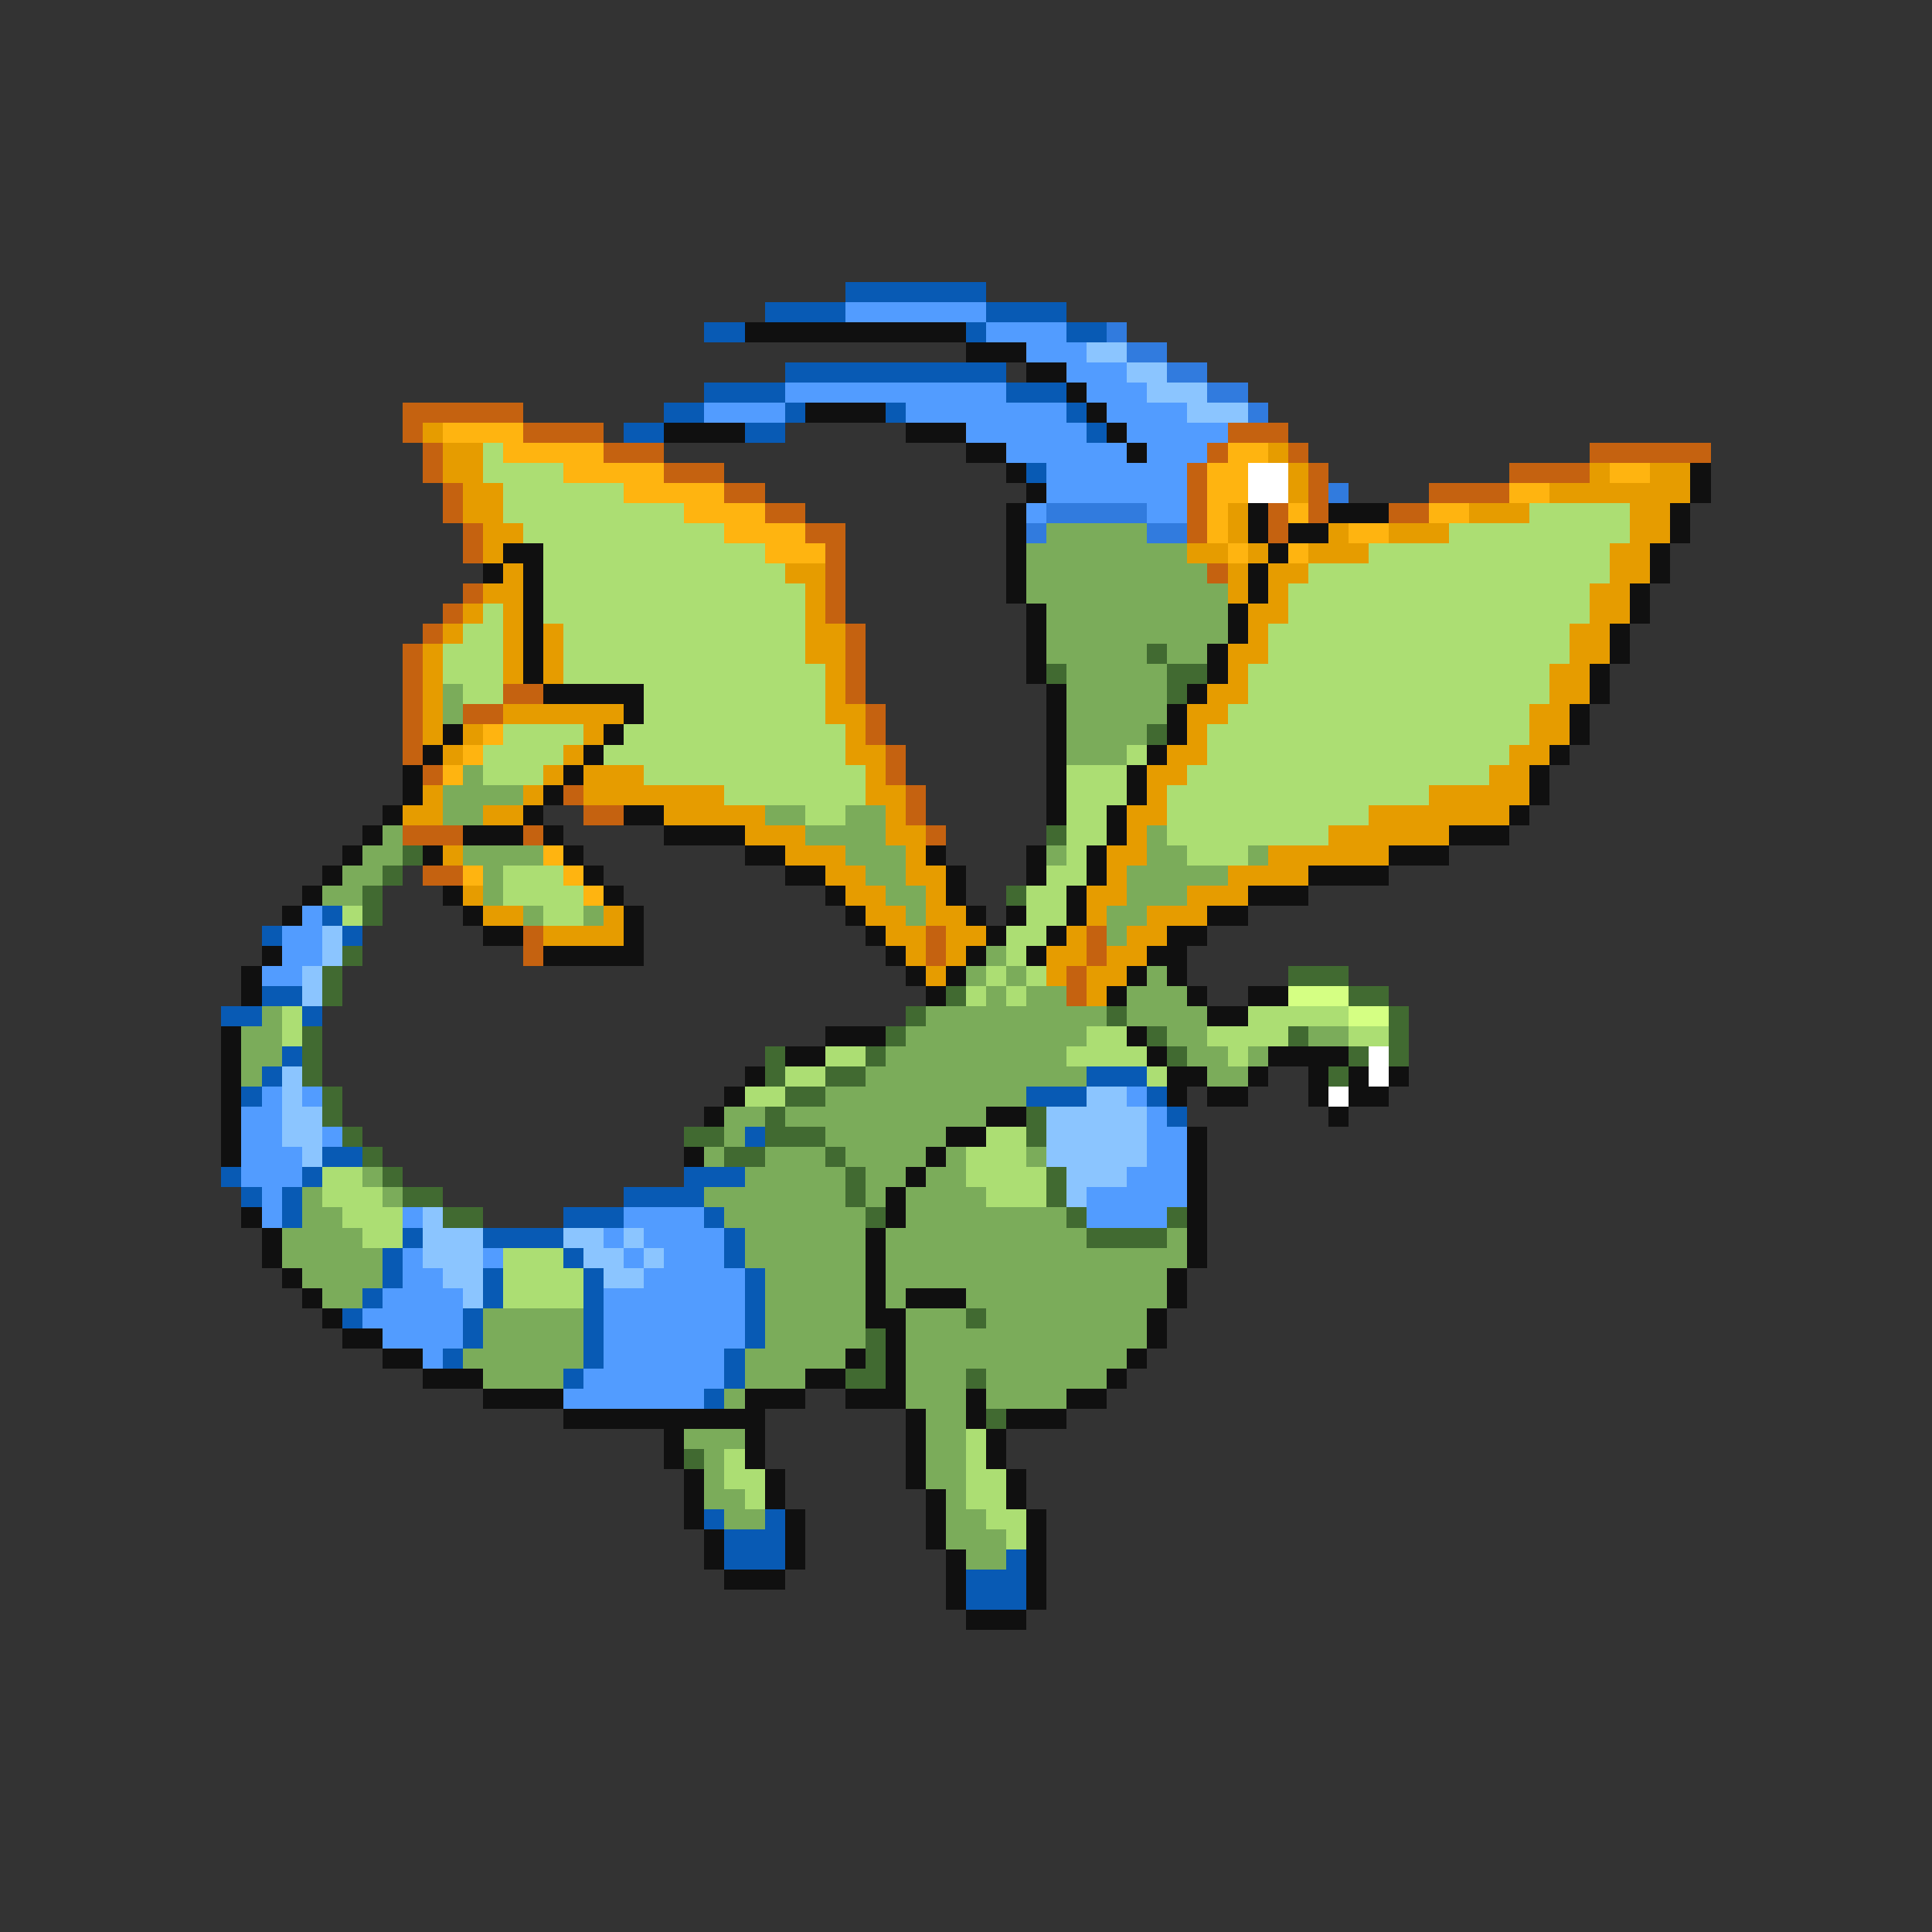 <svg xmlns="http://www.w3.org/2000/svg" viewBox="0 -0.5 96 96" shape-rendering="crispEdges">
<rect x="0" y="-0.5" width="96" height="96" fill="#333333" stroke="none"/>
<path stroke="#085ab4" d="M42 14h7M38 15h4M49 15h4M35 16h2M48 16h1M53 16h2M39 18h11M35 19h4M50 19h3M33 20h2M39 20h1M44 20h1M53 20h1M31 21h2M37 21h2M54 21h1M51 23h1M16 45h1M13 46h1M17 46h1M13 49h2M11 50h2M15 50h1M14 52h1M13 53h1M54 53h3M12 54h1M51 54h3M57 54h1M58 55h1M37 56h1M16 57h2M11 58h1M15 58h1M34 58h3M12 59h1M14 59h1M31 59h4M14 60h1M28 60h3M35 60h1M20 61h1M24 61h4M36 61h1M19 62h1M28 62h1M36 62h1M19 63h1M24 63h1M29 63h1M37 63h1M18 64h1M24 64h1M29 64h1M37 64h1M17 65h1M23 65h1M29 65h1M37 65h1M23 66h1M29 66h1M37 66h1M22 67h1M29 67h1M36 67h1M28 68h1M36 68h1M35 69h1M35 75h1M38 75h1M36 76h3M36 77h3M50 77h1M48 78h3M48 79h3" />
<path stroke="#529cff" d="M42 15h7M49 16h4M51 17h3M53 18h3M39 19h11M54 19h3M35 20h4M45 20h8M55 20h4M48 21h6M56 21h5M50 22h6M57 22h3M52 23h7M52 24h7M51 25h1M57 25h2M15 45h1M14 46h2M14 47h2M13 48h2M13 54h1M15 54h1M56 54h1M12 55h2M57 55h1M12 56h2M16 56h1M57 56h2M12 57h3M57 57h2M12 58h3M56 58h3M13 59h1M54 59h5M13 60h1M20 60h1M31 60h4M54 60h4M30 61h1M32 61h4M20 62h1M24 62h1M31 62h1M33 62h3M20 63h2M32 63h5M19 64h4M30 64h7M18 65h5M30 65h7M19 66h4M30 66h7M21 67h1M30 67h6M29 68h7M28 69h7" />
<path stroke="#101010" d="M37 16h11M48 17h3M51 18h2M53 19h1M40 20h4M54 20h1M33 21h4M45 21h3M55 21h1M48 22h2M56 22h1M50 23h1M84 23h1M51 24h1M84 24h1M50 25h1M62 25h1M66 25h3M83 25h1M50 26h1M62 26h1M64 26h2M83 26h1M25 27h2M50 27h1M63 27h1M82 27h1M24 28h1M26 28h1M50 28h1M62 28h1M82 28h1M26 29h1M50 29h1M62 29h1M81 29h1M26 30h1M51 30h1M61 30h1M81 30h1M26 31h1M51 31h1M61 31h1M80 31h1M26 32h1M51 32h1M60 32h1M80 32h1M26 33h1M51 33h1M60 33h1M79 33h1M27 34h5M52 34h1M59 34h1M79 34h1M31 35h1M52 35h1M58 35h1M78 35h1M22 36h1M30 36h1M52 36h1M58 36h1M78 36h1M21 37h1M29 37h1M52 37h1M57 37h1M77 37h1M20 38h1M28 38h1M52 38h1M56 38h1M76 38h1M20 39h1M27 39h1M52 39h1M56 39h1M76 39h1M19 40h1M26 40h1M31 40h2M52 40h1M55 40h1M75 40h1M18 41h1M23 41h3M27 41h1M33 41h4M55 41h1M72 41h3M17 42h1M21 42h1M28 42h1M37 42h2M46 42h1M51 42h1M54 42h1M69 42h3M16 43h1M29 43h1M39 43h2M47 43h1M51 43h1M54 43h1M65 43h4M15 44h1M22 44h1M30 44h1M41 44h1M47 44h1M53 44h1M62 44h3M14 45h1M23 45h1M31 45h1M42 45h1M48 45h1M50 45h1M53 45h1M60 45h2M24 46h2M31 46h1M43 46h1M49 46h1M52 46h1M58 46h2M13 47h1M27 47h5M44 47h1M48 47h1M51 47h1M57 47h2M12 48h1M45 48h1M47 48h1M56 48h1M58 48h1M12 49h1M46 49h1M55 49h1M59 49h1M62 49h2M60 50h2M11 51h1M41 51h3M56 51h1M11 52h1M39 52h2M57 52h1M63 52h4M11 53h1M37 53h1M58 53h2M62 53h1M65 53h1M67 53h1M69 53h1M11 54h1M36 54h1M58 54h1M60 54h2M65 54h1M67 54h2M11 55h1M35 55h1M49 55h2M66 55h1M11 56h1M47 56h2M59 56h1M11 57h1M34 57h1M46 57h1M59 57h1M45 58h1M59 58h1M44 59h1M59 59h1M12 60h1M44 60h1M59 60h1M13 61h1M43 61h1M59 61h1M13 62h1M43 62h1M59 62h1M14 63h1M43 63h1M58 63h1M15 64h1M43 64h1M45 64h3M58 64h1M16 65h1M43 65h2M57 65h1M17 66h2M44 66h1M57 66h1M19 67h2M42 67h1M44 67h1M56 67h1M21 68h3M40 68h2M44 68h1M55 68h1M24 69h4M37 69h3M42 69h3M48 69h1M53 69h2M28 70h10M45 70h1M48 70h1M50 70h3M33 71h1M37 71h1M45 71h1M49 71h1M33 72h1M37 72h1M45 72h1M49 72h1M34 73h1M38 73h1M45 73h1M50 73h1M34 74h1M38 74h1M46 74h1M50 74h1M34 75h1M39 75h1M46 75h1M51 75h1M35 76h1M39 76h1M46 76h1M51 76h1M35 77h1M39 77h1M47 77h1M51 77h1M36 78h3M47 78h1M51 78h1M47 79h1M51 79h1M48 80h3" />
<path stroke="#317bde" d="M55 16h1M56 17h2M58 18h2M60 19h2M62 20h1M66 24h1M52 25h5M51 26h1M57 26h2" />
<path stroke="#8bc5ff" d="M54 17h2M56 18h2M57 19h3M59 20h3M16 46h1M16 47h1M15 48h1M15 49h1M14 53h1M14 54h1M54 54h2M14 55h2M52 55h5M14 56h2M52 56h5M15 57h1M52 57h5M53 58h3M53 59h1M21 60h1M21 61h3M28 61h2M31 61h1M21 62h3M29 62h2M32 62h1M22 63h2M30 63h2M23 64h1" />
<path stroke="#c56210" d="M20 20h6M20 21h1M26 21h4M61 21h3M21 22h1M30 22h3M60 22h1M64 22h1M79 22h6M21 23h1M33 23h3M59 23h1M65 23h1M75 23h4M22 24h1M36 24h2M59 24h1M65 24h1M71 24h4M22 25h1M38 25h2M59 25h1M63 25h1M65 25h1M69 25h2M23 26h1M40 26h2M59 26h1M63 26h1M23 27h1M41 27h1M41 28h1M60 28h1M23 29h1M41 29h1M22 30h1M41 30h1M21 31h1M42 31h1M20 32h1M42 32h1M20 33h1M42 33h1M20 34h1M25 34h2M42 34h1M20 35h1M23 35h2M43 35h1M20 36h1M43 36h1M20 37h1M44 37h1M21 38h1M44 38h1M28 39h1M45 39h1M29 40h2M45 40h1M20 41h3M26 41h1M46 41h1M21 43h2M26 46h1M46 46h1M54 46h1M26 47h1M46 47h1M54 47h1M53 48h1M53 49h1" />
<path stroke="#e69c00" d="M21 21h1M22 22h2M63 22h1M22 23h2M64 23h1M79 23h1M82 23h2M23 24h2M64 24h1M77 24h7M23 25h2M61 25h1M73 25h3M81 25h2M24 26h2M61 26h1M66 26h1M69 26h3M81 26h2M24 27h1M59 27h2M62 27h1M65 27h3M80 27h2M25 28h1M39 28h2M61 28h1M63 28h2M80 28h2M24 29h2M40 29h1M61 29h1M63 29h1M79 29h2M23 30h1M25 30h1M40 30h1M62 30h2M79 30h2M22 31h1M25 31h1M27 31h1M40 31h2M62 31h1M78 31h2M21 32h1M25 32h1M27 32h1M40 32h2M61 32h2M78 32h2M21 33h1M25 33h1M27 33h1M41 33h1M61 33h1M77 33h2M21 34h1M41 34h1M60 34h2M77 34h2M21 35h1M25 35h6M41 35h2M59 35h2M76 35h2M21 36h1M23 36h1M29 36h1M42 36h1M59 36h1M76 36h2M22 37h1M28 37h1M42 37h2M58 37h2M75 37h2M27 38h1M29 38h3M43 38h1M57 38h2M74 38h2M21 39h1M26 39h1M29 39h7M43 39h2M57 39h1M71 39h5M20 40h2M24 40h2M33 40h5M44 40h1M56 40h2M68 40h7M37 41h3M44 41h2M56 41h1M66 41h6M22 42h1M39 42h3M45 42h1M55 42h2M63 42h6M41 43h2M45 43h2M55 43h1M61 43h4M23 44h1M42 44h2M46 44h1M54 44h2M59 44h3M24 45h2M30 45h1M43 45h2M46 45h2M54 45h1M57 45h3M27 46h4M44 46h2M47 46h2M53 46h1M56 46h2M45 47h1M47 47h1M52 47h2M55 47h2M46 48h1M52 48h1M54 48h2M54 49h1" />
<path stroke="#ffb410" d="M22 21h4M25 22h5M61 22h2M28 23h5M60 23h2M80 23h2M31 24h5M60 24h2M75 24h2M34 25h4M60 25h1M64 25h1M71 25h2M36 26h4M60 26h1M67 26h2M38 27h3M61 27h1M64 27h1M24 36h1M23 37h1M22 38h1M27 42h1M23 43h1M28 43h1M29 44h1" />
<path stroke="#acde73" d="M24 22h1M24 23h4M25 24h6M25 25h9M76 25h5M26 26h10M72 26h9M27 27h11M68 27h12M27 28h12M65 28h15M27 29h13M64 29h15M24 30h1M27 30h13M64 30h15M23 31h2M28 31h12M63 31h15M22 32h3M28 32h12M63 32h15M22 33h3M28 33h13M62 33h15M23 34h2M32 34h9M62 34h15M32 35h9M61 35h15M25 36h4M31 36h11M60 36h16M24 37h4M30 37h12M56 37h1M60 37h15M24 38h3M32 38h11M53 38h3M59 38h15M36 39h7M53 39h3M58 39h13M40 40h2M53 40h2M58 40h10M53 41h2M58 41h8M53 42h1M59 42h3M25 43h3M52 43h2M25 44h4M51 44h2M17 45h1M27 45h2M51 45h2M50 46h2M50 47h1M49 48h1M51 48h1M48 49h1M50 49h1M14 50h1M62 50h5M14 51h1M54 51h2M60 51h4M67 51h2M41 52h2M53 52h4M61 52h1M39 53h2M57 53h1M37 54h2M49 56h2M48 57h3M16 58h2M48 58h4M16 59h3M49 59h3M17 60h3M18 61h2M25 62h3M25 63h4M25 64h4M48 71h1M36 72h1M48 72h1M36 73h2M48 73h2M37 74h1M48 74h2M49 75h2M50 76h1" />
<path stroke="#ffffff" d="M62 23h2M62 24h2M68 52h1M68 53h1M66 54h1" />
<path stroke="#7bac5a" d="M52 26h5M51 27h8M51 28h9M51 29h10M52 30h9M52 31h9M52 32h5M58 32h2M53 33h5M22 34h1M53 34h5M22 35h1M53 35h5M53 36h4M53 37h3M23 38h1M22 39h4M22 40h2M38 40h2M42 40h2M19 41h1M40 41h4M57 41h1M18 42h2M23 42h4M42 42h3M52 42h1M57 42h2M62 42h1M17 43h2M24 43h1M43 43h2M56 43h5M16 44h2M24 44h1M44 44h2M56 44h3M26 45h1M29 45h1M45 45h1M55 45h2M55 46h1M49 47h1M48 48h1M50 48h1M57 48h1M49 49h1M51 49h2M56 49h3M13 50h1M46 50h9M56 50h4M12 51h2M45 51h9M58 51h2M65 51h2M12 52h2M44 52h9M59 52h2M62 52h1M12 53h1M43 53h11M60 53h2M41 54h10M36 55h2M39 55h10M36 56h1M41 56h6M35 57h1M38 57h3M42 57h4M47 57h1M51 57h1M18 58h1M37 58h5M43 58h2M46 58h2M15 59h1M19 59h1M35 59h7M43 59h1M45 59h4M15 60h2M36 60h7M45 60h8M14 61h4M37 61h6M44 61h10M58 61h1M14 62h5M37 62h6M44 62h15M15 63h4M38 63h5M44 63h14M16 64h2M38 64h5M44 64h1M48 64h10M24 65h5M38 65h5M45 65h3M49 65h8M24 66h5M38 66h5M45 66h12M23 67h6M37 67h5M45 67h11M24 68h4M37 68h3M45 68h3M49 68h6M36 69h1M45 69h3M49 69h4M46 70h2M34 71h3M46 71h2M35 72h1M46 72h2M35 73h1M46 73h2M35 74h2M47 74h1M36 75h2M47 75h2M47 76h3M48 77h2" />
<path stroke="#416a31" d="M57 32h1M52 33h1M58 33h2M58 34h1M57 36h1M52 41h1M20 42h1M19 43h1M18 44h1M50 44h1M18 45h1M17 47h1M16 48h1M64 48h3M16 49h1M47 49h1M67 49h2M45 50h1M55 50h1M69 50h1M15 51h1M44 51h1M57 51h1M64 51h1M69 51h1M15 52h1M38 52h1M43 52h1M58 52h1M67 52h1M69 52h1M15 53h1M38 53h1M41 53h2M66 53h1M16 54h1M39 54h2M16 55h1M38 55h1M51 55h1M17 56h1M34 56h2M38 56h3M51 56h1M18 57h1M36 57h2M41 57h1M19 58h1M42 58h1M52 58h1M20 59h2M42 59h1M52 59h1M22 60h2M43 60h1M53 60h1M58 60h1M54 61h4M48 65h1M43 66h1M43 67h1M42 68h2M48 68h1M49 70h1M34 72h1" />
<path stroke="#d5ff83" d="M64 49h3M67 50h2" />
</svg>